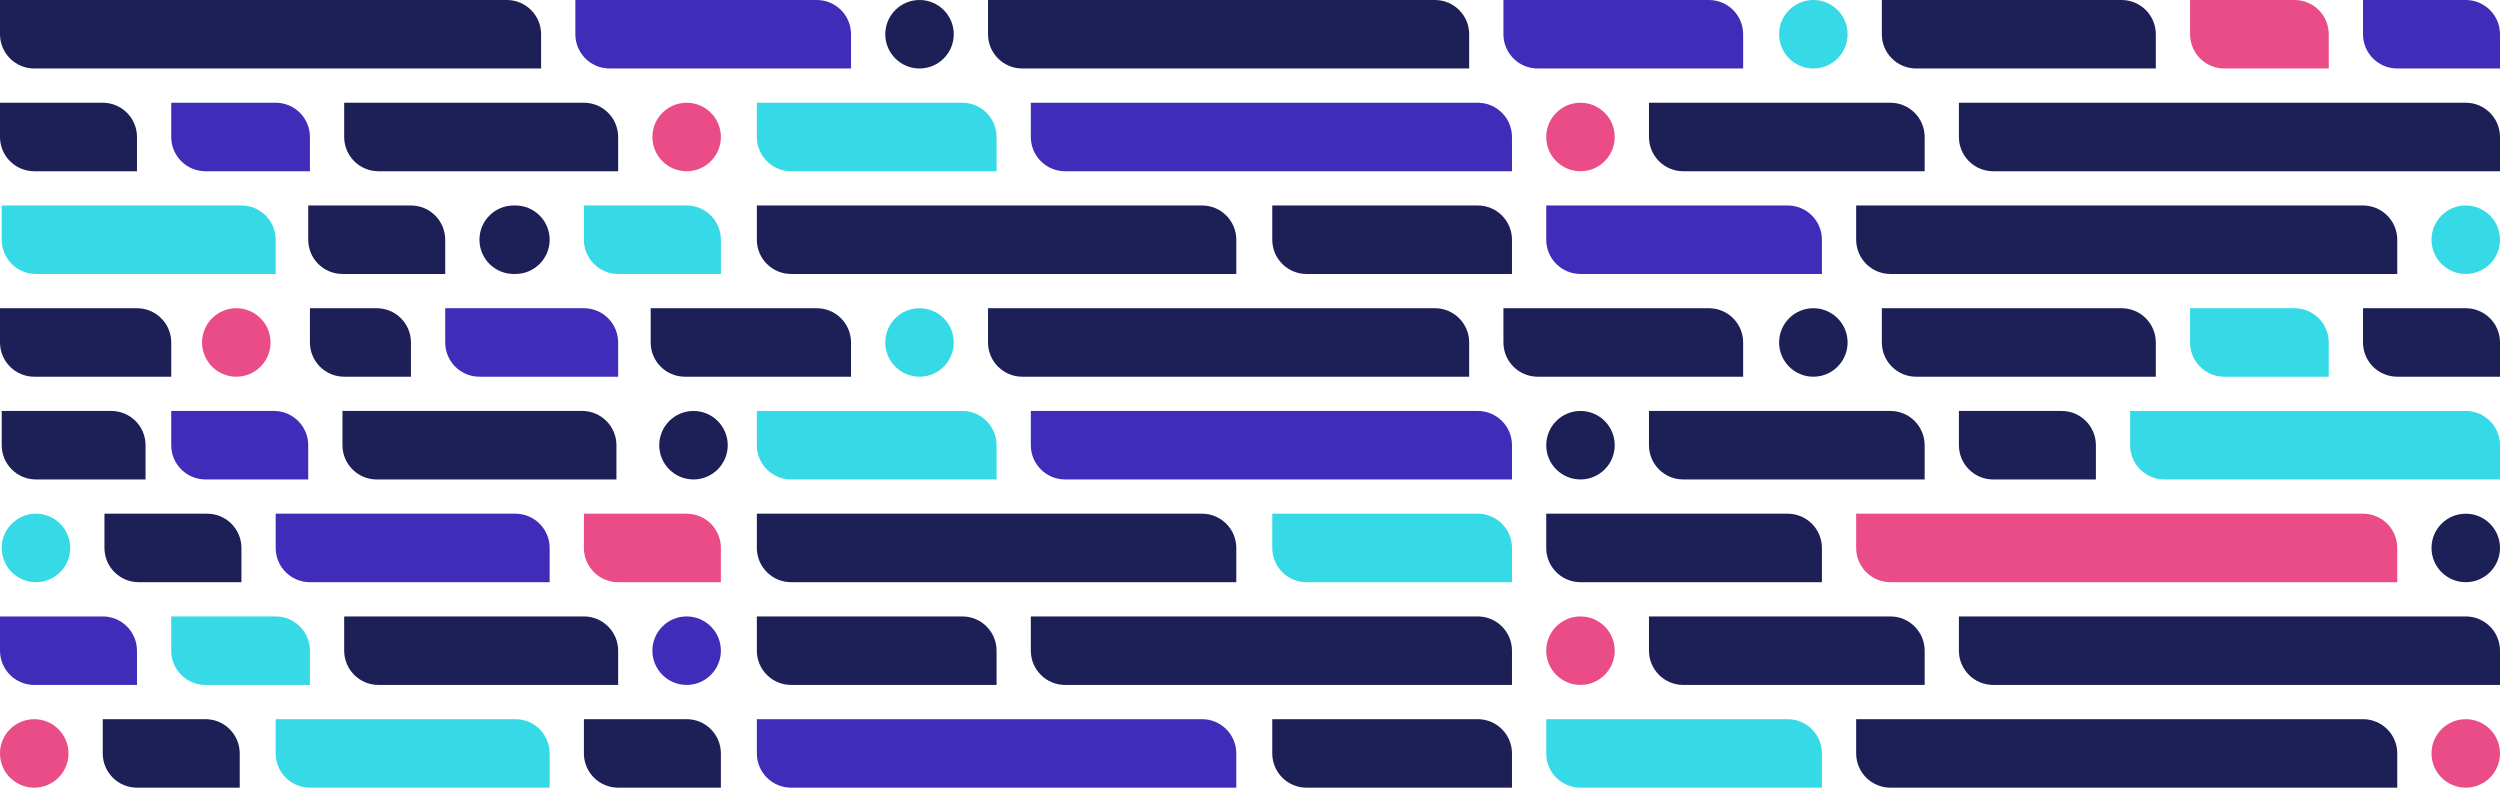 <svg width="1460" height="460" viewBox="0 0 1460 460" fill="none" xmlns="http://www.w3.org/2000/svg">
<path d="M0 0H296C307.046 0 316 8.954 316 20V40H20C8.954 40 0 31.046 0 20V0Z" fill="#1D1F57"/>
<path d="M336 0H477C488.046 0 497 8.954 497 20V40H356C344.954 40 336 31.046 336 20V0Z" fill="#3F2DB9"/>
<path d="M517 20C517 8.954 525.954 0 537 0C548.046 0 557 8.954 557 20C557 31.046 548.046 40 537 40C525.954 40 517 31.046 517 20Z" fill="#1D1F57"/>
<path d="M577 0H838C849.046 0 858 8.954 858 20V40H597C585.954 40 577 31.046 577 20V0Z" fill="#1D1F57"/>
<path d="M878 0H998C1009.05 0 1018 8.954 1018 20V40H898C886.954 40 878 31.046 878 20V0Z" fill="#3F2DB9"/>
<path d="M1039 20C1039 8.954 1047.95 0 1059 0C1070.05 0 1079 8.954 1079 20C1079 31.046 1070.05 40 1059 40C1047.95 40 1039 31.046 1039 20Z" fill="#35DAE6"/>
<path d="M1099 0H1239C1250.05 0 1259 8.954 1259 20V40H1119C1107.95 40 1099 31.046 1099 20V0Z" fill="#1D1F57"/>
<path d="M1279 0H1340C1351.05 0 1360 8.954 1360 20V40H1299C1287.95 40 1279 31.046 1279 20V0Z" fill="#EA4C88"/>
<path d="M1380 0H1440C1451.05 0 1460 8.954 1460 20V40H1400C1388.95 40 1380 31.046 1380 20V0Z" fill="#3F2DB9"/>
<path d="M1460 100L1164 100C1152.95 100 1144 91.046 1144 80V60L1440 60C1451.05 60 1460 68.954 1460 80V100Z" fill="#1D1F57"/>
<path d="M1124 100L983 100C971.954 100 963 91.046 963 80V60L1104 60C1115.05 60 1124 68.954 1124 80V100Z" fill="#1D1F57"/>
<path d="M943 80C943 91.046 934.046 100 923 100C911.954 100 903 91.046 903 80C903 68.954 911.954 60 923 60C934.046 60 943 68.954 943 80Z" fill="#EA4C88"/>
<path d="M883 100L622 100C610.954 100 602 91.046 602 80V60L863 60C874.046 60 883 68.954 883 80V100Z" fill="#3F2DB9"/>
<path d="M582 100L462 100C450.954 100 442 91.046 442 80V60L562 60C573.046 60 582 68.954 582 80V100Z" fill="#35DAE6"/>
<path d="M421 80C421 91.046 412.046 100 401 100C389.954 100 381 91.046 381 80C381 68.954 389.954 60 401 60C412.046 60 421 68.954 421 80Z" fill="#EA4C88"/>
<path d="M361 100L221 100C209.954 100 201 91.046 201 80V60L341 60C352.046 60 361 68.954 361 80V100Z" fill="#1D1F57"/>
<path d="M181 100L120 100C108.954 100 100 91.046 100 80V60L161 60C172.046 60 181 68.954 181 80V100Z" fill="#3F2DB9"/>
<path d="M80 100L20 100C8.954 100 7.85501e-07 91.046 1.75446e-06 80L3.50893e-06 60L60 60C71.046 60 80 68.954 80 80V100Z" fill="#1D1F57"/>
<path d="M1460 400L1164 400C1152.95 400 1144 391.046 1144 380V360L1440 360C1451.05 360 1460 368.954 1460 380V400Z" fill="#1D1F57"/>
<path d="M1124 400H983C971.954 400 963 391.046 963 380V360L1104 360C1115.05 360 1124 368.954 1124 380V400Z" fill="#1D1F57"/>
<path d="M943 380C943 391.046 934.046 400 923 400C911.954 400 903 391.046 903 380C903 368.954 911.954 360 923 360C934.046 360 943 368.954 943 380Z" fill="#EA4C88"/>
<path d="M883 400H622C610.954 400 602 391.046 602 380V360L863 360C874.046 360 883 368.954 883 380V400Z" fill="#1D1F57"/>
<path d="M582 400H462C450.954 400 442 391.046 442 380V360L562 360C573.046 360 582 368.954 582 380V400Z" fill="#1D1F57"/>
<path d="M421 380C421 391.046 412.046 400 401 400C389.954 400 381 391.046 381 380C381 368.954 389.954 360 401 360C412.046 360 421 368.954 421 380Z" fill="#3F2DB9"/>
<path d="M361 400H221C209.954 400 201 391.046 201 380V360L341 360C352.046 360 361 368.954 361 380V400Z" fill="#1D1F57"/>
<path d="M181 400H120C108.954 400 100 391.046 100 380V360H161C172.046 360 181 368.954 181 380V400Z" fill="#35DAE6"/>
<path d="M80 400H20C8.954 400 7.85501e-07 391.046 1.75446e-06 380L3.50893e-06 360H60C71.046 360 80 368.954 80 380V400Z" fill="#3F2DB9"/>
<path d="M1400 460L1104 460C1092.95 460 1084 451.046 1084 440V420L1380 420C1391.05 420 1400 428.954 1400 440V460Z" fill="#1D1F57"/>
<path d="M1064 460H923C911.954 460 903 451.046 903 440V420L1044 420C1055.05 420 1064 428.954 1064 440V460Z" fill="#35DAE6"/>
<path d="M1460 440C1460 451.046 1451.05 460 1440 460C1428.95 460 1420 451.046 1420 440C1420 428.954 1428.95 420 1440 420C1451.05 420 1460 428.954 1460 440Z" fill="#EA4C88"/>
<path d="M722 460L462 460C450.954 460 442 451.046 442 440V420L702 420C713.046 420 722 428.954 722 440V460Z" fill="#3F2DB9"/>
<path d="M883 460H763C751.954 460 743 451.046 743 440V420H863C874.046 420 883 428.954 883 440V460Z" fill="#1D1F57"/>
<path d="M40 440C40 451.046 31.046 460 20 460C8.954 460 7.85501e-07 451.046 1.75446e-06 440C2.72343e-06 428.954 8.954 420 20 420C31.046 420 40 428.954 40 440Z" fill="#EA4C88"/>
<path d="M321 460H181C169.954 460 161 451.046 161 440V420L301 420C312.046 420 321 428.954 321 440V460Z" fill="#35DAE6"/>
<path d="M421 460H361C349.954 460 341 451.046 341 440V420H401C412.046 420 421 428.954 421 440V460Z" fill="#1D1F57"/>
<path d="M140 460H80C68.954 460 60 451.046 60 440L60 420H120C131.046 420 140 428.954 140 440V460Z" fill="#1D1F57"/>
<path d="M517 200C517 188.954 525.954 180 537 180C548.046 180 557 188.954 557 200C557 211.046 548.046 220 537 220C525.954 220 517 211.046 517 200Z" fill="#35DAE6"/>
<path d="M577 180H838C849.046 180 858 188.954 858 200V220H597C585.954 220 577 211.046 577 200V180Z" fill="#1D1F57"/>
<path d="M878 180H998C1009.05 180 1018 188.954 1018 200V220H898C886.954 220 878 211.046 878 200V180Z" fill="#1D1F57"/>
<path d="M1039 200C1039 188.954 1047.95 180 1059 180C1070.05 180 1079 188.954 1079 200C1079 211.046 1070.05 220 1059 220C1047.95 220 1039 211.046 1039 200Z" fill="#1D1F57"/>
<path d="M158 200C158 211.046 149.046 220 138 220C126.954 220 118 211.046 118 200C118 188.954 126.954 180 138 180C149.046 180 158 188.954 158 200Z" fill="#EA4C88"/>
<path d="M1099 180H1239C1250.05 180 1259 188.954 1259 200V220H1119C1107.95 220 1099 211.046 1099 200V180Z" fill="#1D1F57"/>
<path d="M240 220H201C189.954 220 181 211.046 181 200V180H220C231.046 180 240 188.954 240 200V220Z" fill="#1D1F57"/>
<path d="M1279 180H1340C1351.05 180 1360 188.954 1360 200V220H1299C1287.95 220 1279 211.046 1279 200V180Z" fill="#35DAE6"/>
<path d="M1380 180H1440C1451.05 180 1460 188.954 1460 200V220H1400C1388.95 220 1380 211.046 1380 200V180Z" fill="#1D1F57"/>
<path d="M100 220H20C8.954 220 7.855e-07 211.046 1.75446e-06 200L3.50893e-06 180L80 180C91.046 180 100 188.954 100 200V220Z" fill="#1D1F57"/>
<path d="M260 180H341C352.046 180 361 188.954 361 200V220H280C268.954 220 260 211.046 260 200V180Z" fill="#3F2DB9"/>
<path d="M380 180H477C488.046 180 497 188.954 497 200V220H400C388.954 220 380 211.046 380 200V180Z" fill="#1D1F57"/>
<path d="M1400 160L1104 160C1092.95 160 1084 151.046 1084 140V120L1380 120C1391.05 120 1400 128.954 1400 140V160Z" fill="#1D1F57"/>
<path d="M1064 160L923 160C911.954 160 903 151.046 903 140V120L1044 120C1055.05 120 1064 128.954 1064 140V160Z" fill="#3F2DB9"/>
<path d="M1460 140C1460 151.046 1451.05 160 1440 160C1428.95 160 1420 151.046 1420 140C1420 128.954 1428.95 120 1440 120C1451.05 120 1460 128.954 1460 140Z" fill="#35DAE6"/>
<path d="M722 160L462 160C450.954 160 442 151.046 442 140V120L702 120C713.046 120 722 128.954 722 140V160Z" fill="#1D1F57"/>
<path d="M883 160H763C751.954 160 743 151.046 743 140V120L863 120C874.046 120 883 128.954 883 140V160Z" fill="#1D1F57"/>
<path d="M161 160L21 160C9.954 160 1 151.046 1 140L1 120L141 120C152.046 120 161 128.954 161 140V160Z" fill="#35DAE6"/>
<path d="M260 160H200C188.954 160 180 151.046 180 140V120H240C251.046 120 260 128.954 260 140V160Z" fill="#1D1F57"/>
<path d="M321 140C321 151.046 312.046 160 301 160H300C288.954 160 280 151.046 280 140C280 128.954 288.954 120 300 120H301C312.046 120 321 128.954 321 140Z" fill="#1D1F57"/>
<path d="M421 160H361C349.954 160 341 151.046 341 140V120H401C412.046 120 421 128.954 421 140V160Z" fill="#35DAE6"/>
<path d="M1460 280L1264 280C1252.95 280 1244 271.046 1244 260V240L1440 240C1451.05 240 1460 248.954 1460 260V280Z" fill="#35DAE6"/>
<path d="M1124 280H983C971.954 280 963 271.046 963 260V240L1104 240C1115.05 240 1124 248.954 1124 260V280Z" fill="#1D1F57"/>
<path d="M943 260C943 271.046 934.046 280 923 280C911.954 280 903 271.046 903 260C903 248.954 911.954 240 923 240C934.046 240 943 248.954 943 260Z" fill="#1D1F57"/>
<path d="M883 280L622 280C610.954 280 602 271.046 602 260V240L863 240C874.046 240 883 248.954 883 260V280Z" fill="#3F2DB9"/>
<path d="M582 280H462C450.954 280 442 271.046 442 260V240L562 240C573.046 240 582 248.954 582 260V280Z" fill="#35DAE6"/>
<path d="M1144 240H1204C1215.05 240 1224 248.954 1224 260V280H1164C1152.95 280 1144 271.046 1144 260V240Z" fill="#1D1F57"/>
<path d="M425 260C425 271.046 416.046 280 405 280C393.954 280 385 271.046 385 260C385 248.954 393.954 240 405 240C416.046 240 425 248.954 425 260Z" fill="#1D1F57"/>
<path d="M360 280H220C208.954 280 200 271.046 200 260V240L340 240C351.046 240 360 248.954 360 260V280Z" fill="#1D1F57"/>
<path d="M180 280H120C108.954 280 100 271.046 100 260V240H160C171.046 240 180 248.954 180 260V280Z" fill="#3F2DB9"/>
<path d="M85 280H21C9.954 280 1 271.046 1 260L1 240H65C76.046 240 85 248.954 85 260V280Z" fill="#1D1F57"/>
<path d="M1400 340H1104C1092.95 340 1084 331.046 1084 320V300L1380 300C1391.05 300 1400 308.954 1400 320V340Z" fill="#EA4C88"/>
<path d="M1064 340H923C911.954 340 903 331.046 903 320V300H1044C1055.05 300 1064 308.954 1064 320V340Z" fill="#1D1F57"/>
<path d="M1460 320C1460 331.046 1451.05 340 1440 340C1428.95 340 1420 331.046 1420 320C1420 308.954 1428.95 300 1440 300C1451.05 300 1460 308.954 1460 320Z" fill="#1D1F57"/>
<path d="M722 340H462C450.954 340 442 331.046 442 320V300L702 300C713.046 300 722 308.954 722 320V340Z" fill="#1D1F57"/>
<path d="M883 340H763C751.954 340 743 331.046 743 320V300L863 300C874.046 300 883 308.954 883 320V340Z" fill="#35DAE6"/>
<path d="M421 340H361C349.954 340 341 331.046 341 320V300H401C412.046 300 421 308.954 421 320V340Z" fill="#EA4C88"/>
<path d="M41 320C41 331.046 32.046 340 21 340C9.954 340 1 331.046 1 320C1 308.954 9.954 300 21 300C32.046 300 41 308.954 41 320Z" fill="#35DAE6"/>
<path d="M321 340H181C169.954 340 161 331.046 161 320V300H301C312.046 300 321 308.954 321 320V340Z" fill="#3F2DB9"/>
<path d="M141 340H81C69.954 340 61 331.046 61 320L61 300H121C132.046 300 141 308.954 141 320V340Z" fill="#1D1F57"/>
</svg>
